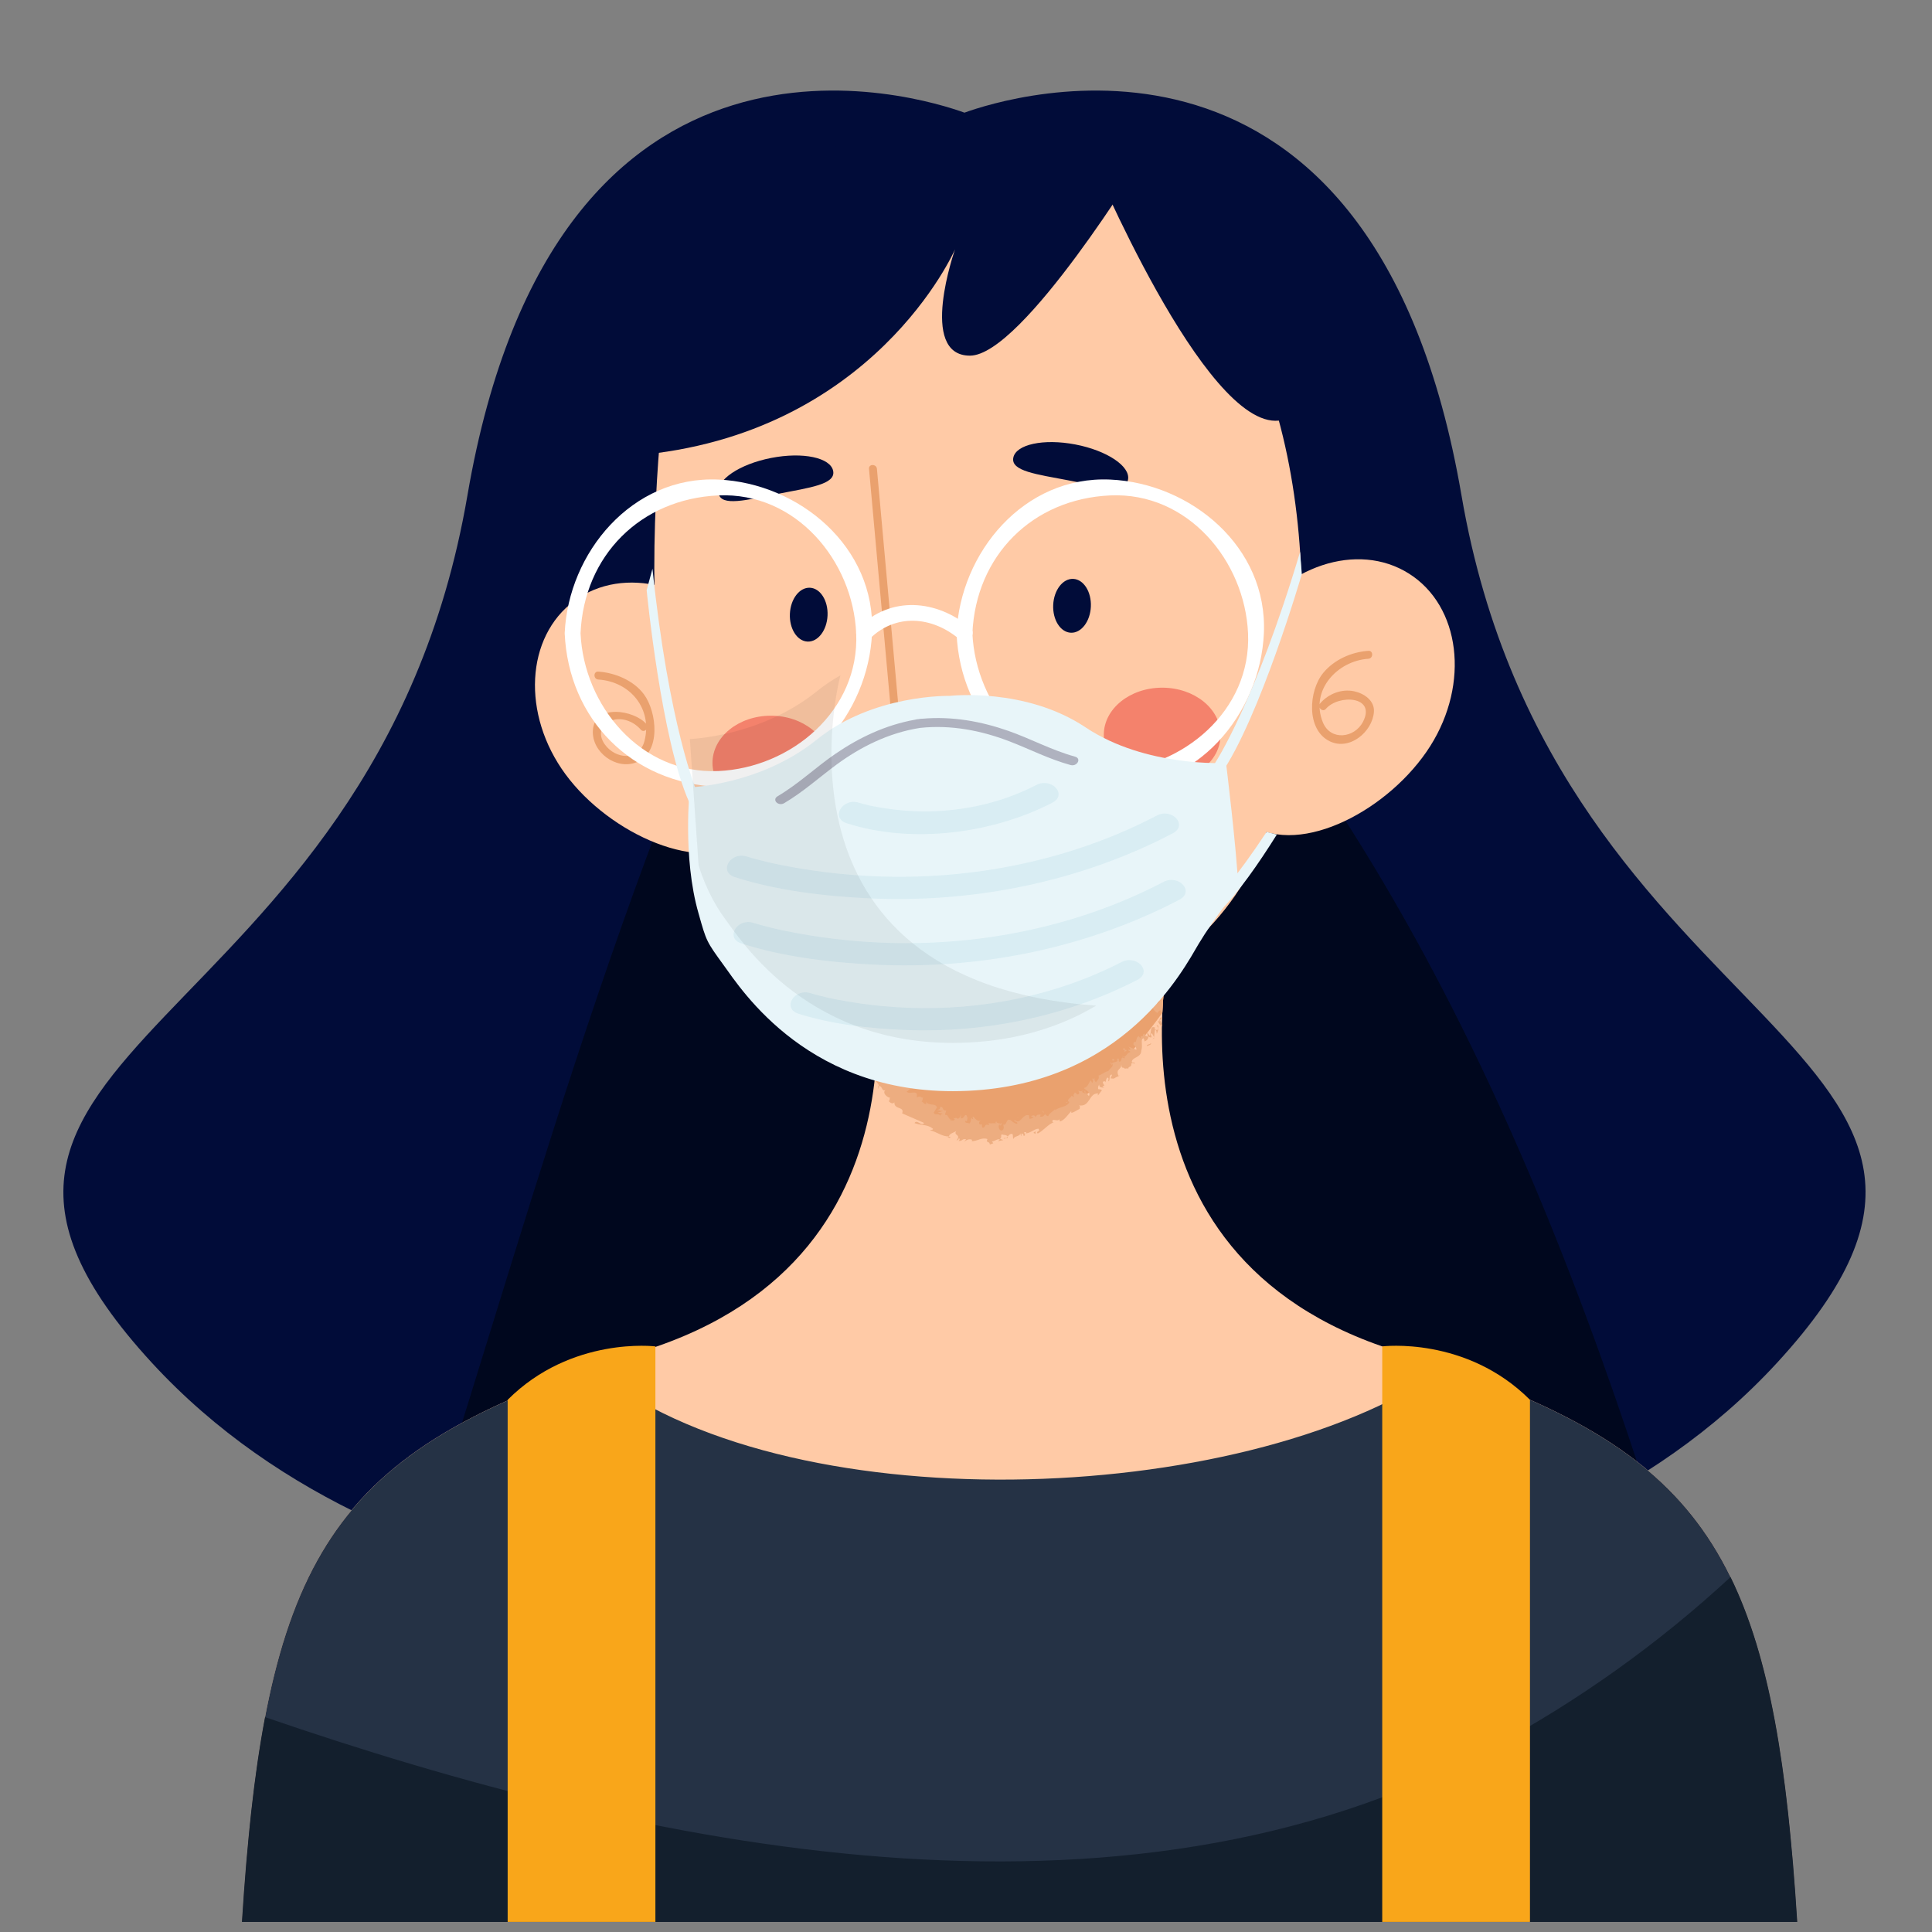 <?xml version="1.0" encoding="utf-8"?>
<!-- Generator: Adobe Illustrator 16.0.0, SVG Export Plug-In . SVG Version: 6.00 Build 0)  -->
<!DOCTYPE svg PUBLIC "-//W3C//DTD SVG 1.1//EN" "http://www.w3.org/Graphics/SVG/1.1/DTD/svg11.dtd">
<svg version="1.1" id="圖層_1" xmlns="http://www.w3.org/2000/svg" xmlns:xlink="http://www.w3.org/1999/xlink" x="0px" y="0px"
	 width="200px" height="200px" viewBox="0 0 200 200" enable-background="new 0 0 200 200" xml:space="preserve">
<rect x="0" y="0" width="200" height="200" fill="#808080" stroke="none"/>
<g>
	<path fill="#010C39" d="M151.294,51.288c-9.142-53.303-47.018-41.233-51.453-39.625c-4.436-1.609-42.312-13.678-51.453,39.625
		c-9.714,56.643-62.83,57.023-32.655,89.798c26.169,28.424,72.315,26.757,84.108,25.813c11.792,0.943,57.938,2.61,84.108-25.813
		C214.124,108.311,161.008,107.931,151.294,51.288z"/>
	<path fill="#00071E" d="M96.246,38c-3-2-8,4-11,9c-19.108,36.396-29.11,74.449-41.304,112.65
		c23.079,8.895,47.73,7.902,55.899,7.249c9.883,0.79,43.897,2.079,70.057-14.257C155.387,108.285,134.969,67.042,96.246,38z"/>
	<path fill="#FFCAA6" d="M128.789,65.05c-4.105,6.495-4.686,16.963,0.637,20.328c5.321,3.364,14.529-1.651,18.635-8.146
		s3.119-14.487-2.203-17.851C140.536,56.017,132.894,58.555,128.789,65.05z"/>
	<path fill="#FFCAA6" d="M76.901,66.636c4.556,6.188,5.876,16.589,0.806,20.322s-14.61-0.616-19.166-6.804
		s-4.139-14.229,0.931-17.962C64.542,58.459,72.345,60.449,76.901,66.636z"/>
	<g>
		<defs>
			<path id="SVGID_1_" d="M144.508,139.846c-31.828-9.92-23.148-42.782-23.148-42.782l-14.674-1.79v-0.277l-1.137,0.139
				l-1.137-0.139v0.277l-14.674,1.79c0,0,8.68,32.862-23.148,42.782c-31.829,9.921-39.063,19.842-41.542,59.11h79.365h2.273h79.364
				C183.57,159.688,176.336,149.767,144.508,139.846z"/>
		</defs>
		<clipPath id="SVGID_2_">
			<use xlink:href="#SVGID_1_"  overflow="visible"/>
		</clipPath>
		<path clip-path="url(#SVGID_2_)" fill="#FFCAA6" d="M144.508,139.846c-31.828-9.92-23.148-42.782-23.148-42.782l-14.674-1.79
			v-0.277l-1.137,0.139l-1.137-0.139v0.277l-14.674,1.79c0,0,8.68,32.862-23.148,42.782c-31.829,9.921-39.063,19.842-41.542,59.11
			h79.365h2.273h79.364C183.57,159.688,176.336,149.767,144.508,139.846z"/>
		<g clip-path="url(#SVGID_2_)">
			<path fill="#EAA16E" d="M120.324,104.855c0.205-4.642,1.035-7.792,1.035-7.792l-14.674-1.79v-0.277l-1.137,0.139l-1.137-0.139
				v0.277l-14.674,1.79c0,0,1.417,5.368,1.005,12.419C93.964,116.057,105.549,125.172,120.324,104.855z"/>
			<g>
				<g>
					<g>
						<g>
							<path fill="#EDAD80" d="M120.913,105.283c-0.049-0.094-0.236-0.198-0.28-0.066l0.237,0.289L120.913,105.283z"/>
							<path fill="#EDAD80" d="M119.851,105.593c0.049,0.228,0.188,0.557,0.514,0.677c-0.187-0.332-0.048-0.274-0.281-0.654
								c0.045-0.129,0.229-0.113,0.323-0.017c-0.047-0.092,0.185-0.117,0.044-0.309c-0.327-0.028-0.462,0.137-0.413,0.455
								C119.944,105.736,119.897,105.642,119.851,105.593z"/>
							<path fill="#EDAD80" d="M110.567,114.071l0.091-0.009C110.626,114.055,110.597,114.06,110.567,114.071z"/>
							<path fill="#EDAD80" d="M103.495,116.566c0.056-0.014,0.075-0.052,0.075-0.085
								C103.521,116.511,103.48,116.536,103.495,116.566z"/>
							<path fill="#EDAD80" d="M102.24,116.214c0.026,0.01,0.047,0.017,0.071,0.025C102.284,116.205,102.257,116.187,102.24,116.214
								z"/>
							<path fill="#EDAD80" d="M110.567,114.071l-0.234,0.017C110.385,114.195,110.469,114.104,110.567,114.071z"/>
							<path fill="#EDAD80" d="M119.46,107.526c0.015-0.046,0.011-0.096-0.002-0.15c-0.011,0.039-0.022,0.074-0.037,0.109
								L119.46,107.526z"/>
							<path fill="#EDAD80" d="M113.078,111.782l0.048-0.041c-0.014-0.043-0.033-0.093-0.059-0.145L113.078,111.782z"/>
							<path fill="#EDAD80" d="M114.935,109.96c-0.051,0.032,0.153,0.263,0.231,0.374c-0.065-0.113-0.077-0.187-0.058-0.24
								C115.066,110.052,115.012,110.009,114.935,109.96z"/>
							<path fill="#EDAD80" d="M118.114,107.212l0.014-0.085C118.126,107.15,118.115,107.184,118.114,107.212z"/>
							<path fill="#EDAD80" d="M111.6,112.898c-0.03-0.034-0.062-0.061-0.084-0.074C111.538,112.854,111.568,112.879,111.6,112.898z
								"/>
							<path fill="#EDAD80" d="M121.996,101.935c-0.021-0.002-0.035-0.004-0.054-0.006
								C121.972,101.947,121.992,101.954,121.996,101.935z"/>
							<polygon fill="#EDAD80" points="120.245,104.852 120.23,104.809 120.06,104.792 							"/>
							<path fill="#EDAD80" d="M100.128,115.55l0.008,0.007C100.199,115.535,100.167,115.535,100.128,115.55z"/>
							<path fill="#EDAD80" d="M91.403,98.837c-0.225,0.305-0.422-0.359-0.654,0.082C90.862,98.86,91.284,99.191,91.403,98.837z"/>
							<path fill="#EDAD80" d="M119.385,107.556c-0.02,0.031-0.041,0.062-0.066,0.09
								C119.357,107.611,119.378,107.584,119.385,107.556z"/>
							<path fill="#EDAD80" d="M90.75,98.919l-0.002,0l-0.021,0.045C90.735,98.946,90.741,98.935,90.75,98.919z"/>
							<path fill="#EDAD80" d="M95.583,113.459c-0.025,0.048-0.036,0.093-0.043,0.138C95.558,113.57,95.572,113.533,95.583,113.459z
								"/>
							<path fill="#EDAD80" d="M98.705,115.764l-0.076-0.072C98.655,115.73,98.68,115.751,98.705,115.764z"/>
							<path fill="#EDAD80" d="M93.807,112.383c-0.02-0.056,0-0.098-0.08-0.124c-0.007,0.016-0.011,0.028-0.013,0.042
								C93.763,112.292,93.801,112.305,93.807,112.383z"/>
							<polygon fill="#EDAD80" points="92.467,110.699 92.438,110.767 92.491,110.813 							"/>
							<path fill="#EDAD80" d="M119.391,95.499c0.038,0.092,0.058,0.191,0.068,0.288C119.453,95.565,119.796,95.531,119.391,95.499z
								"/>
							<path fill="#EDAD80" d="M119.324,107.42c0.053,0.059,0.07,0.098,0.061,0.136l0.036-0.07
								C119.389,107.451,119.355,107.424,119.324,107.42z"/>
							<path fill="#EDAD80" d="M91.953,113.95l-0.23-0.328C91.773,113.726,91.857,113.845,91.953,113.95z"/>
							<path fill="#EDAD80" d="M102.8,94.085l0.078-0.047C102.845,94.035,102.816,94.048,102.8,94.085z"/>
							<path fill="#EDAD80" d="M90.944,112.733c0.044-0.123,0.05-0.22,0.037-0.307c-0.029,0.001-0.056-0.002-0.091,0.01
								L90.944,112.733z"/>
							<path fill="#EDAD80" d="M119.46,95.789l-0.001-0.003L119.46,95.789z"/>
							<path fill="#EDAD80" d="M123.384,96.183c0.187-0.7-0.407-0.003-0.66,0.052c0.002-0.036,0.005-0.068,0.006-0.088
								c-0.537-0.053,0.164-0.316,0.146-0.521c-0.621,0.026-1.269,0.315-1.559,0.261c0.024-0.064-0.023-0.095,0.11-0.161
								c-0.349,0.116-0.672,0.078-1.021,0.046c-0.32-0.028-0.763-0.061-0.918,0.122c-0.018-0.039-0.026-0.073-0.027-0.105
								c0.024,0.208,0.005,0.412-0.024,0.556c-0.154-0.013-0.318,0.215-0.342-0.054c0.094,0.02,0.115-0.084,0.17-0.161l-0.176,0.093
								c-0.095-0.396,0.237-0.101,0.273-0.38c-0.33,0.081-0.736,0.345-0.964,0.207c-0.001-0.375,0.579-0.05,0.302-0.419l0.354,0.19
								c-0.208-0.619,0.221,0.07,0.041-0.586c-0.476-0.171-0.572,0.115-1.047-0.056c-0.137,0.19-0.003,0.308-0.141,0.498
								c-0.742,0.276-0.425-0.998-1-0.574c-0.164,0.228-0.277,0.687-0.608,0.393l0.18-0.4c-0.47-0.104-0.35,0.563-0.81,0.217
								c0.109-0.151,0.391-0.089,0.325-0.148c-0.278-0.371-0.258,0.207-0.506,0.174l-0.003-0.375
								c-0.512-0.008-1.104,0.185-1.671,0.179c0.045-0.106,0.156-0.209,0.04-0.338c-0.729,0.092-1.499-0.243-2.151-0.551
								l-0.301,0.284c-0.061-0.011-0.094-0.158-0.021-0.212c-0.249-0.155-0.04,0.201-0.184,0.309
								c-0.154,0.002-0.175-0.209-0.067-0.292c-0.503,0.208-1.409,0.406-1.856,0l0.107-0.082c-0.366-0.18-0.519,0.596-0.835,0.251
								l0.076-0.047c-0.298-0.09-0.614-0.125-0.924-0.16c-0.154-0.02-0.307-0.04-0.456-0.06c-0.17-0.027-0.238-0.049-0.491-0.11
								c-0.188-0.021-0.271-0.049-0.368-0.089s-0.188-0.091-0.275-0.157c-0.122,0.463-0.831-0.206-0.886,0.439
								c-0.206-0.138-0.298-0.238-0.394-0.324c-0.048-0.043-0.097-0.083-0.161-0.122c-0.065-0.04-0.119-0.079-0.345-0.12
								c-0.061-0.019-0.237-0.023-0.307-0.044c-0.182-0.006-0.214,0.434-0.426,0.53l-0.05-0.334l-0.254,0.39l-0.213-0.378
								l-0.195,0.113c0.085,0.009,0.195,0.127,0.195,0.225c-0.305,0.194-0.82-0.129-0.852-0.299l-0.729,0.383
								c-0.001-0.137,0.122-0.2,0.212-0.299c-0.364,0.395-0.12-0.342-0.454,0.02c0.06,0.07-0.001,0.203-0.001,0.271
								c-0.214-0.178-0.64-0.123-0.943,0.003l0.03-0.239c-0.577,0.016-1.185,0.269-1.823,0.348c0.243,0.077,0.243,0.483,0.061,0.546
								l-0.121-0.343c-0.092,0.233,0.213,0.107,0,0.407c-0.244-0.009-0.213-0.38-0.091-0.514l-0.274,0.161
								c-0.031-0.103,0.03-0.167,0.03-0.304c-0.09,0.235-0.547-0.289-0.668,0.115l-0.03-0.103c-0.638,0.081-0.912,0.241-1.429,0.326
								c0.029,0.307-0.183,0.265-0.305,0.532c-0.396-0.047-0.851-0.23-1.307-0.144c-0.304,0.194-0.061,0.27-0.182,0.47
								c-0.061-0.274-0.517-0.188-0.305-0.419c-0.546,0.118-0.698,0.148-1.367,0.466c0.091,0.104,0.183,0.142,0.151,0.242
								c-0.12,0.063-0.304-0.079-0.303-0.214l0.029-0.033c-0.182,0.129-0.393,0.159-0.615,0.14c-0.123-0.008-0.2-0.034-0.365-0.055
								l-0.577-0.06c-0.779-0.083-1.758-0.119-2.022,0.21l0.032-0.033c-0.183,0.102-0.39,0.176-0.591,0.234l0.286,0.458
								c0.065,0.457-0.333-0.459-0.45-0.212c0.441,0.794,0.529,1.203,0.592,1.646c0.028,0.215,0.051,0.429,0.094,0.65
								c0.039,0.198,0.123,0.506,0.214,0.583c-0.736,0.561,0.304,1.517-0.151,2.174l0.189-0.058
								c0.208,0.127-0.088,0.196-0.119,0.312c0.148-0.033,0.153-0.185,0.27-0.103c0.388,1.258-0.026,2.68-0.163,3.986
								c-0.037,0.478,1.014,0.248,0.561,0.868l-0.364-0.168c0.224,0.481,0.221,0.982,0.199,1.477
								c-0.011,0.247-0.024,0.493-0.018,0.738c0.007,0.28,0.042,0.389,0.111,0.889c-0.079-0.093-0.187-0.094-0.178-0.266
								c-0.119,0.18-0.205,0.565-0.071,0.838c0.194,0.265,0.414,0.442,0.513,0.398c0.096,0.235-0.149,0.133-0.169,0.329
								c-0.003,0.325,0.58,0.351,0.422,0.595c-0.026,0.039-0.106-0.012-0.145-0.039c0.183,0.066,0.338,0.613,0.519,0.33
								c0.096,0.42,0.534,0.561,0.576,0.922c0.391-0.035,0.287,0.646,0.704,0.398c-0.408,0.287,0.14,0.8,0.484,0.825
								c-0.168,0.037,0.033,0.267-0.187,0.333c0.203,0.212,0.457,0.339,0.604,0.125c-0.042,0.809,1.085,0.391,0.803,1.149
								c0.822,0.357,1.563,0.681,2.278,0.991c-0.291,0.409-0.734-0.421-0.999,0.019c0.737,0.261,1.305,0.112,1.879,0.554
								c0.135,0.146-0.194,0.141-0.291,0.184c0.739,0.167,1.277,0.672,1.992,0.64c-0.018,0.043-0.101,0.066-0.177,0.079
								c0.127,0.028,0.261,0.169,0.32-0.048l-0.138,0.016c-0.079-0.369,0.693-0.481,0.758-0.646
								c-0.392,0.557,0.551,0.327,0.005,1.016c0.095-0.018,0.225-0.093,0.245-0.242c0.108,0.074,0.128,0.168-0.04,0.301
								c0.483-0.005,0.375-0.275,0.777-0.185c-0.022,0.106-0.113,0.131-0.183,0.247c0.254-0.163,0.493-0.332,0.82-0.188
								c-0.03,0.062-0.003,0.152-0.105,0.134c0.612,0.058,1.063-0.434,1.688-0.213c-0.201,0.469,0.217,0.159,0.252,0.565
								l0.357-0.127l-0.146-0.194c0.312,0,0.563-0.312,0.83-0.199l-0.214,0.185l0.565-0.128l-0.336-0.122
								c0.283-0.239-0.078-0.51,0.322-0.438c-0.073,0.051,0.289-0.028,0.478,0.186l-0.001,0.001c0.128-0.151,0.25-0.31,0.481-0.25
								c0.081,0.118,0.039,0.452,0.092,0.531c0.081-0.36,0.68-0.239,0.77-0.641c-0.038,0.098,0.011,0.306,0.041,0.344l0.05-0.299
								c0.155,0.05,0.188,0.086,0.21,0.257c0.419-0.064-0.265-0.462,0.27-0.383c-0.031,0.032-0.001,0.067-0.067,0.129
								c0.515-0.028,0.855-0.454,1.323-0.491c0.276,0.335-0.338,0.236-0.071,0.506c0.611-0.308,1.079-0.976,1.68-1.174l-0.126,0.013
								c-0.187-0.555,0.55,0.043,0.703-0.356c-0.047,0.075,0.064,0.333,0.053,0.265c0.429-0.129,0.71-0.563,1.155-1.067l0.013,0.17
								c0.286-0.026,0.604-0.304,0.866-0.406c-0.018-0.168,0.123-0.238-0.079-0.361c1.196,0.192,1.002-1.313,2.01-1.238
								c-0.067,0.059-0.08,0.236-0.025,0.191l0.397-0.518c-0.204-0.157-0.164-0.061-0.393-0.124
								c-0.037-0.166,0.021-0.367,0.136-0.47c-0.101,0.312,0.27,0.304,0.456,0.326c-0.067-0.044-0.093-0.136-0.152-0.188
								c0.546,0.115-0.298-0.415,0.235-0.489l0.071,0.113c0.079-0.162,0.07-0.396,0.229-0.491c0.255,0.162-0.036,0.221,0.119,0.404
								c0.177-0.187-0.019-0.745,0.349-0.693c-0.021,0.134-0.132,0.241-0.154,0.374c0.419,0.075,0.381-0.009,0.553-0.102
								l-0.019,0.008l0.418-0.194l-0.144,0.013c-0.313-0.765,0.361-0.561,0.297-1.217c0.055,0.627,0.15,0.239,0.368,0.491
								c0.142-0.016,0.332-0.067,0.367,0.031c-0.054-0.331,0.39-0.105,0.3-0.584c0.087,0.063,0.154-0.154,0.321,0.061
								c0.117-0.254-0.18-0.078-0.263-0.186c0.003-0.544,0.976-0.422,0.98-1.197c0.17-0.519-0.047-0.82,0.109-1.291
								c0.23-0.013,0.219,0.346,0.219,0.346c0.282-0.096,0.381-0.264,0.436-0.526c0.042,0.096,0.135,0.106,0.273,0.124
								c0.099-0.168-0.224-0.342,0.058-0.442c0.066,0.107,0.181,0.269,0.216,0.416c0.065-0.238,0.046-0.539,0.114-0.782
								c0.186,0.064,0.136,0.284,0.181,0.425c0.098-0.26,0.285-0.646,0.101-0.889l-0.186,0.07c0.046-0.085,0.229,0.114,0.229,0.203
								c0.046,0.32-0.279,0.196-0.371,0.141l0.047-0.173c-0.599-0.249-0.328,0.588-0.568,0.829l-0.27-0.393l0.081,0.503
								c-0.138-0.017-0.366-0.139-0.316-0.309c-0.324,0.044-0.007,0.266-0.331,0.267c-0.044-0.008-0.055-0.029-0.055-0.057
								l-0.043,0.266c-0.045-0.096-0.272-0.175-0.132-0.242c-0.465,0.151-0.165,0.734-0.531,0.632l0.001-0.045
								c-0.256,0.539,0.221,0.259,0.232,0.845l-0.813-0.319l0.214,0.263c-0.049,0.036-0.146,0.107-0.23,0.003
								c0.023,0.317,0.134,0.067,0.21,0.308c-0.417,0.013-0.428,0.687-0.864,0.373c0.117,0.248,0.331-0.068,0.252,0.276
								c-0.479-0.325-0.169,0.328-0.542,0.338c-0.159-0.263,0.125-0.333-0.246-0.325c0.254,0.459-0.43,0.289-0.513,0.511
								c0.275,0.287-0.219,0.456-0.391,0.807c-0.075-0.11-0.651,0.324-1.001,0.444l-0.037-0.056
								c0.223,0.342-0.091,0.522-0.229,0.754c-0.151-0.188-0.179-0.289-0.146-0.462l-0.178,0.16c0.041,0.133,0.029,0.233-0.06,0.37
								l-0.149-0.267c-0.228,0.218-0.263,0.686-0.709,0.785c0.153,0.235,0.748,0.401,0.515,0.825
								c-0.107-0.108-0.279-0.302-0.228-0.422c-0.018,0.039-0.028,0.183-0.128,0.179l-0.02-0.309
								c-0.218,0.029,0.054,0.229-0.08,0.304c-0.13-0.172-0.183-0.054-0.271-0.203c0.018-0.039,0.159-0.009,0.15-0.111
								c-0.155,0.075-0.396,0.095-0.548,0.006c0.086,0.088,0.177,0.231,0.095,0.328c-0.248,0.202-0.243-0.144-0.456-0.123
								c0.026,0.166-0.229,0.156-0.045,0.423c-0.077,0.053-0.178-0.06-0.257-0.111c-0.051,0.212-0.606,0.463-0.263,0.646
								l0.047-0.005c-0.002,0.01-0.01,0.016-0.015,0.026l0.002-0.001l-0.002,0.001c-0.279,0.575-1.047,0.455-1.439,0.832
								l-0.053-0.096c-0.218,0.267-0.588,0.4-0.691,0.709c-0.087,0.043-0.287-0.078-0.308-0.212
								c-0.183,0.176-0.159,0.301-0.552,0.28c0.146-0.271-0.144-0.12,0.171-0.228c-0.325,0.042-0.451-0.091-0.648,0.309
								c0.001-0.298-0.343-0.237-0.449-0.111l0.271,0.108c-0.141,0.097-0.285,0.126-0.432,0.152l-0.049-0.37
								c-0.7-0.216-0.857,1.067-1.507,0.46c-0.104,0.286,0.368,0.096,0.297,0.418c-0.301,0.025-0.696-0.43-0.779-0.415
								c-0.405-0.131-0.264,0.589-0.694,0.508c0.066,0.123,0.167,0.461-0.141,0.619c-0.309-0.02-0.407-0.509-0.238-0.629
								c0.066-0.017,0.104,0.021,0.105,0.064c0.088-0.055,0.201-0.126,0.074-0.252l-0.022,0.133
								c-0.154-0.116-0.536-0.074-0.46-0.293c-0.201,0.135-0.079,0.22,0.085,0.274c-0.371-0.164-0.565,0.025-0.936-0.104
								c0.057,0.072,0.111,0.226,0.052,0.224c-0.545-0.174-0.248,0.242-0.635,0.28c-0.201-0.215,0.109-0.464-0.277-0.33
								c-0.214-0.156-0.012-0.348,0.083-0.445c-0.355,0.22-0.589-0.234-0.755-0.31l0.182-0.076c-0.108,0.045-0.19,0.032-0.272,0.015
								l0.051,0.272c-0.092-0.061-0.175-0.078-0.153-0.184c-0.136,0.146,0.001,0.44-0.254,0.627
								c-0.11-0.155-0.454,0.044-0.419-0.303c0.396,0.215,0.036-0.345,0.398-0.318c-0.075,0.023-0.158,0.006-0.245-0.063
								c-0.005-0.041,0.031-0.066,0.062-0.078c-0.309-0.396-0.273,0.336-0.686,0.209c0.107-0.17,0.014-0.381-0.063-0.361
								c0.158,0.054-0.017,0.334-0.217,0.427c-0.215-0.231-0.324,0.007-0.458-0.061l0.134,0.125
								c-0.12,0.163-0.247,0.091-0.456,0.073c0.04-0.146,0.207-0.029,0.165-0.118c-0.338,0.235-0.326-0.512-0.691-0.429
								c-0.071-0.179,0.143-0.336,0.073-0.468c-0.41,0.077-0.196-0.394-0.595-0.377c-0.041,0.275,0.01,0.233-0.335,0.328
								l0.602,0.119l-0.513,0.156c0.158,0.093,0.412,0.035,0.487,0.122c-0.258,0.107-0.214,0.057-0.234,0.29
								c-0.039-0.46-0.552-0.033-0.676-0.413l0.337-0.552c-0.2-0.456-0.811-0.11-1.168-0.574l0.077,0.195
								c-0.213,0.166-0.299-0.174-0.504-0.203c0.146-0.16,0.106-0.291,0.131-0.442c-0.095,0.131-0.297-0.263-0.616,0.029l0-0.378
								c-0.248-0.381-0.798,0.104-1.064-0.266c0.259-0.071,0.23-0.316,0.552-0.233c-0.1-0.102-0.161-0.221-0.271-0.118
								c0.04-0.151-0.489-0.091-0.427-0.33c-0.111,0.019-0.294,0.155-0.391,0.018c0.021-0.042,0.081-0.07,0.081-0.07
								c-0.081,0.072-0.28-0.102-0.366,0.165c0.215-0.771-0.851-0.979-0.601-1.646c-0.238-0.221-0.503-0.51-0.662-0.753
								c0.064-0.017,0.093-0.054,0.101,0.005c-0.015-0.428-0.682,0.063-0.671-0.395c0.248-0.28,0.258,0.085,0.33-0.063
								c0.311-0.173,0.268-0.202,0.169-0.262c-0.082-0.06-0.157-0.179,0.049-0.264c-0.001,0.014,0.039,0.045,0.039,0.045
								c0.252-0.169-0.243-0.604-0.181-0.992c0,0,0.062,0.021,0.106,0.005c-0.354-0.289-0.465-0.814-0.566-1.204
								c0.278,0.121,0.146,0.178,0.43,0.104c-0.04-0.175-0.453,0.051-0.534-0.297c0.151-0.113,0.283-0.366,0.583-0.404l0.019,0.332
								c0.39-0.174-0.017-0.431,0.047-0.605l0.171,0.02c-0.065-0.511-0.497-0.504-0.485-1.049l-0.126,0.062
								c-0.438-0.277,0.229-0.259-0.101-0.539l0.426-0.112c-0.114-0.192-0.456-0.662-0.563-1.004
								c0.333,0.174,0.526,0.574,0.729,0.82c-0.006-0.195-0.073-0.663-0.292-0.749c0.047,0.076,0.159,0.167,0.098,0.249
								c-0.354-0.216-0.544-0.514-0.569-0.897c0.841-0.006,0.117-1.022,0.727-1.375c-0.386-0.65-0.04-1.382-0.22-2.181
								c-0.597,0.389-0.056-0.23-0.708-0.07c-0.073-0.177-0.075-0.248-0.035-0.272c0.002,0.012,0.068-0.193,0.158-0.252
								c0.085-0.086,0.177-0.138,0.177-0.138c0.191-0.037,0.163,0.07,0.313,0.055c0.034-0.094,0.281-0.033,0.466-0.017
								c-0.25-0.036-0.368-0.098-0.276-0.103c-0.003-0.016-0.321-0.042-0.318-0.026c-0.209-0.142-0.071-0.159,0.082-0.109
								c0.149,0.034,0.314,0.137,0.095-0.047c0,0,0.064,0.049,0.128,0.098c0.063,0.043,0.125,0.087,0.125,0.087
								c-0.027-0.021-0.046-0.038-0.062-0.056c-0.021-0.058,0.005-0.05-0.166-0.472c0.068,0.069,0.176,0.24,0.178,0.288
								c0.047,0.014,0.066-0.014,0.097-0.063c0.018-0.025,0.028-0.053,0.061-0.086l0.264-0.122c0.35-0.159,0.684-0.284,0.972-0.155
								l-0.03,0.169c0.122-0.064,0.184-0.334,0.365-0.192c0,0.068-0.03,0.169,0.03,0.17c0.061-0.065,0.304-0.329,0.487-0.257
								l-0.122,0.202c0.699,0.124,0.972-0.58,1.52-0.765c0.062,0.477,0.61,0.563,0.884,0.606v0.068
								c0.79-0.044,1.275-0.57,1.975-0.853c0.517,0.459,1.55,0.017,2.311,0.212c-0.122-0.072-0.031-0.374,0.091-0.438
								c0.183,0.074,0.425-0.393,0.456,0.048h-0.061c0.184,0.413,0.517,0.252,0.791,0.229l-0.03-0.579
								c0.82,0.74,1.824-0.551,2.31,0.145c0.127-0.162,0.425-0.2,0.459-0.35l0.021,0.31l0.006,0.004
								c-0.011,0.019,0.134,0.035,0.224,0.048c0.097,0.013,0.188,0.022,0.283,0.026c0.191,0.01,0.396,0,0.687-0.036l-0.121,0.222
								c0.335,0.021,0.422-0.893,0.73-0.911l0.094,0.462c0.1-0.001,0.204,0.009,0.206,0.024c-0.004,0.02,0.169,0.071,0.274,0.112
								c0.117,0.042,0.235,0.083,0.355,0.11c0.239,0.054,0.485,0.055,0.747-0.087c-0.019,0.066-0.053,0.197-0.148,0.203
								c0.271,0.048,1.013,0.448,0.996-0.193c-0.048,0.411,0.591,0.119,0.928-0.021l-0.088,0.296
								c0.313-0.352,0.336-0.456,0.719-0.515c0.082,0.051,0.045,0.252-0.062,0.16c0.27,0.196,0.264-0.256,0.596-0.049l-0.156,0.175
								c0.296,0.063,0.285-0.044,0.48-0.247c0.203-0.097,0.557,0.151,0.565,0.43c0.063-0.162,0.255-0.363,0.422-0.261
								c0.01,0.106-0.063,0.162-0.1,0.189c0.474,0.271,0.791-0.254,1.095,0.088c-0.005,0.101,0.011,0.154,0.035,0.188
								c-0.396-0.06-0.714-0.118-0.682-0.136c-0.036,0.278,0.278,0.37-0.028,0.721c0.286-0.176,0.786-0.574,1.082-0.402
								c0.012,0.029,0.023,0.058,0.028,0.102l-0.036,0.027c0.068,0.037,0.137,0.02,0.203-0.019c0.095,0.059,0.153,0.102,0.249,0.118
								c0.007,0.235,0.352,0.173,0.51,0.206c0.027-0.307,0.23-0.23,0.067-0.508c0.022,0.025-0.035,0.033-0.144,0.032
								c-0.025,0.005-0.054,0.006-0.072,0.022l0.015-0.025c-0.106-0.008-0.244-0.019-0.401-0.032
								c0.147-0.138,0.297-0.251,0.452-0.059c0.107-0.185,0.224-0.375,0.287-0.462c0.164,0.454,0.556,0.739,0.58,1.009
								c0.512-0.106,1.167,0.039,1.549-0.494c0.148-0.055,0.139,0.185,0.179,0.282c-0.088,0.047-0.183,0.026-0.236,0.103
								c0.297-0.11,0.83,0.051,0.949-0.34c0.327,0.227-0.245,0.342,0.245,0.34l-0.082,0.114c0.432,0.382,0.851,0.177,1.278-0.003
								c0.216-0.09,0.32-0.189,0.514-0.194c0.168-0.009,0.342,0.065,0.332,0.272c-0.002-0.052-0.008-0.076,0.032-0.139
								c0.108,0.111,0.289,0.125,0.4,0.189c-0.066,0.274-0.039,0.533-0.077,0.855c-0.009,0.079-0.021,0.158-0.038,0.237
								c-0.021,0.096-0.053,0.228-0.088,0.337c-0.072,0.229-0.174,0.452-0.319,0.666c-0.166,0.323,0.083,0.399,0.248,0.633
								l-0.338,0.028l0.33,0.406c0.213,0.531-0.913,0.779-0.452,1.478l0.229-0.061c-0.065,0.225,0.063,0.736-0.187,0.677
								c0.038,0.027,0.224,0.095,0.101,0.175l-0.173-0.007l0.253,0.585c-0.152,0.431-0.682-0.115-0.754,0.528
								c0.052,0.246,0.469,0.707,0.588,0.622c0.014-0.096,0.12-0.24,0.293-0.238l0.079,0.22c0.507,0.063,1.021,0.244,1.4-0.252
								l-0.291-0.376l0.254-0.101l-0.003,0.302c0.243-0.157,0.043-0.276-0.09-0.407c0.133-0.021,0.229-0.064,0.282-0.132
								l-0.46-0.387c0.201-0.027,0.382,0.188,0.51-0.04c-0.213-0.182-0.458,0.125-0.584-0.161c0.244-0.154,0.428-0.087,0.248-0.305
								c0.133-0.017,0.213,0.033,0.264,0.117c-0.143-0.192-0.024-0.478-0.285-0.596c0.302-0.15-0.012-0.613,0.467-0.543
								c-0.109-0.067-0.341-0.355-0.341-0.522c0.535,0.368,0.11-0.609,0.715-0.449c-0.485-0.289-0.118-0.821-0.339-1.253
								c0.037,0.028,0.113,0.084,0.081,0.114c0.078-0.212,0.243-0.249,0.363-0.371c-0.209-0.05-0.322-0.164-0.412-0.295
								c-0.095-0.103-0.135-0.391-0.246-0.505c0.503-0.424,0.459,0.276,0.881,0.183c-0.353-0.019-0.183-0.854-0.519-0.648
								c0.346-0.384,0.192-0.308,0.627-0.602c-0.574,0.112-0.011-0.33-0.313-0.47c0.433-0.655,0.627-0.444,0.58-0.932
								C123.3,95.742,123.387,96.169,123.384,96.183z M113.799,95.244l0.001-0.006c0.069,0.002,0.129,0.003,0.167,0.005
								C113.933,95.242,113.884,95.243,113.799,95.244z M113.126,95.16c0.08,0.023,0.182,0.038,0.29,0.05
								c0.01,0.108-0.03,0.213-0.097,0.198C113.365,95.344,113.214,95.262,113.126,95.16z M114.271,97.459
								c-0.112,0.029-0.141-0.035-0.146-0.1c0.051,0.001,0.11-0.001,0.19-0.012l0.018-0.036
								C114.315,97.369,114.296,97.421,114.271,97.459z"/>
							<path fill="#EDAD80" d="M114.515,97.085c0.017-0.005,0.027-0.017,0.047-0.017c-0.018-0.03-0.036-0.055-0.054-0.077
								l-0.051,0.09L114.515,97.085z"/>
							<path fill="#EDAD80" d="M110.674,114.061l-0.016,0.002c0.016,0.004,0.032,0.008,0.048,0.02
								C110.69,114.075,110.685,114.067,110.674,114.061z"/>
							<polygon fill="#EDAD80" points="103.529,93.836 103.54,93.913 103.59,93.838 							"/>
							<path fill="#EDAD80" d="M114.271,112.596c0.022,0.016,0.052,0.026,0.09,0.026
								C114.346,112.607,114.312,112.602,114.271,112.596z"/>
							<path fill="#EDAD80" d="M115.521,111.524l0.243-0.084C115.647,111.467,115.574,111.497,115.521,111.524z"/>
							<path fill="#EDAD80" d="M116.52,110.734c-0.028-0.049-0.055-0.08-0.078-0.109h-0.003L116.52,110.734z"/>
							<path fill="#EDAD80" d="M98.073,117.724c-0.019-0.004-0.037-0.007-0.054-0.006C97.882,117.73,97.969,117.738,98.073,117.724z
								"/>
							<path fill="#EDAD80" d="M104.328,117.643c-0.055,0.064-0.111,0.127-0.174,0.171
								C104.266,117.822,104.352,117.816,104.328,117.643z"/>
							<polygon fill="#EDAD80" points="91.979,113.986 91.983,113.983 91.953,113.95 							"/>
							<path fill="#EDAD80" d="M103.869,117.844c0.116,0.048,0.207,0.024,0.285-0.03
								C104.063,117.806,103.954,117.786,103.869,117.844z"/>
							<path fill="#EDAD80" d="M120.176,106.657l0.046-0.04c-0.017-0.012-0.027-0.024-0.034-0.036L120.176,106.657z"/>
							<path fill="#EDAD80" d="M120.188,106.581l0.012-0.076C120.181,106.53,120.167,106.553,120.188,106.581z"/>
							<path fill="#EDAD80" d="M120.224,106.347l-0.024,0.158C120.229,106.467,120.274,106.425,120.224,106.347z"/>
							<path fill="#EDAD80" d="M119.029,107.88l0.075,0.085C119.093,107.942,119.069,107.914,119.029,107.88z"/>
							<path fill="#EDAD80" d="M118.732,108.292c0.097-0.077,0.379-0.083,0.431-0.259l-0.059-0.068
								C119.183,108.132,118.661,108.084,118.732,108.292z"/>
							<path fill="#EDAD80" d="M116.322,108.968l0.343-0.248c-0.137-0.024-0.318-0.061-0.215-0.22
								C115.84,108.65,116.72,108.599,116.322,108.968z"/>
							<path fill="#EDAD80" d="M115.323,109.783c0.114-0.196-0.126-0.118-0.166-0.173
								C115.138,109.785,115.134,109.829,115.323,109.783z"/>
							<path fill="#EDAD80" d="M108.086,115.256l-0.1-0.262C107.855,115.1,108.031,115.094,108.086,115.256z"/>
							<polygon fill="#EDAD80" points="106.974,117.273 107.199,117.378 107.191,117.108 							"/>
							<polygon fill="#EDAD80" points="105.397,115.673 105.453,115.617 105.225,115.782 							"/>
							<path fill="#EDAD80" d="M92.907,110.854l-0.25,0.241C92.772,111.148,93.097,110.937,92.907,110.854z"/>
							<path fill="#EDAD80" d="M91.58,105.044c0.169-0.082,0.271-0.282,0.097-0.395C91.66,104.806,91.533,104.966,91.58,105.044z"/>
							<polygon fill="#EDAD80" points="102.103,96.811 101.981,96.943 102.225,96.814 							"/>
						</g>
					</g>
				</g>
			</g>
		</g>
	</g>
	<path fill="#FFCAA6" d="M69.432,36.352c-0.224,0.656-7.286,45.417,9.146,62.003c16.431,16.586,44.849,6.769,51.772-10.23
		c5.977-14.672,7.131-42.317-4.494-59.213C114.229,12.016,80.902,2.715,69.432,36.352z"/>
	<g>
		<g>
			<path fill="#EAA16E" d="M89.959,48.534c0.766,8.464,1.532,16.928,2.298,25.392c0.016,0.173,0.112,0.358,0.301,0.396
				c1.614,0.315,3.228,0.63,4.842,0.946c0.517,0.101,0.737-0.689,0.218-0.791c-1.722-0.336-4.518-0.304-4.608-1.297
				c-0.259-2.856-0.517-5.712-0.776-8.568c-0.485-5.359-0.97-10.718-1.455-16.077C90.732,48.012,89.912,48.007,89.959,48.534
				L89.959,48.534z"/>
		</g>
	</g>
	
		<ellipse transform="matrix(-0.999 -0.044 0.044 -0.999 219.064 130.265)" fill="#010C39" cx="110.959" cy="62.733" rx="1.951" ry="2.79"/>
	
		<ellipse transform="matrix(-0.999 -0.044 0.044 -0.999 164.536 130.894)" fill="#010C39" cx="83.702" cy="63.645" rx="1.951" ry="2.79"/>
	<g>
		<g>
			<path fill="#EAA16E" d="M141.652,67.374c-1.754,0.117-3.542,0.917-4.666,2.278c-1.52,1.839-1.799,5.887,0.671,7.087
				c2.061,1.001,4.414-0.987,4.57-3.036c0.091-1.188-1.038-1.931-2.054-2.144c-1.291-0.271-2.657,0.264-3.501,1.244
				c-0.343,0.399,0.234,0.981,0.58,0.58c1.309-1.521,5.23-1.351,3.849,1.328c-0.885,1.717-3.364,1.996-4.153,0.077
				c-1.366-3.326,1.497-6.38,4.704-6.593C142.178,68.159,142.181,67.338,141.652,67.374L141.652,67.374z"/>
		</g>
	</g>
	<g>
		<g>
			<path fill="#EAA16E" d="M61.935,70.344c3.308,0.22,5.612,3.006,4.791,6.325c-0.539,2.179-3.028,1.928-4.122,0.385
				c-0.736-1.038-0.434-2.14,0.787-2.504c1.077-0.321,2.242,0.168,2.943,0.983c0.346,0.401,0.923-0.181,0.58-0.58
				c-1.252-1.455-5.376-2.131-5.54,0.664c-0.131,2.226,2.368,4.098,4.458,3.313c2.656-0.997,2.172-5.227,0.834-7.045
				c-1.055-1.434-2.984-2.245-4.73-2.361C61.406,69.489,61.41,70.31,61.935,70.344L61.935,70.344z"/>
		</g>
	</g>
	<g>
		<ellipse fill="#F4826C" cx="79.801" cy="78.972" rx="6.045" ry="4.883"/>
	</g>
	<g>
		<ellipse fill="#F4826C" cx="120.31" cy="76.071" rx="6.045" ry="4.883"/>
	</g>
	<ellipse fill="#EAA16E" cx="101.313" cy="94.313" rx="1.473" ry="0.685"/>
	<path fill="#010C39" d="M116.772,49.657c-0.265,1.387-2.889,0.696-6.168,0.069s-5.973-0.951-5.708-2.339
		c0.266-1.387,3.139-2.004,6.418-1.377S117.037,48.27,116.772,49.657z"/>
	<path fill="#010C39" d="M86.25,48.755c0.271,1.386-2.42,1.723-5.697,2.365c-3.276,0.642-5.897,1.345-6.168-0.042
		c-0.271-1.386,2.165-3.03,5.441-3.671C83.102,46.766,85.978,47.369,86.25,48.755z"/>
	<path fill="#253245" d="M149.703,141.545c-0.174,0.115-0.34,0.234-0.514,0.347c-20.78,14.218-68.232,15.936-87.959-0.29
		c-27.3,9.434-33.848,20.395-36.183,57.354h79.365h2.273h79.364C183.711,161.922,177.141,150.991,149.703,141.545z"/>
	<path fill="#131F2D" d="M154.246,181c-38.293,20.619-87.181,10.387-126.805-3.243c-1.133,5.947-1.871,12.916-2.394,21.199h79.365
		h2.273h79.364c-1.024-16.216-2.86-27.426-6.903-35.699C171.645,170.197,163.258,176.172,154.246,181z"/>
	<path fill="#F9A61A" d="M143.088,198.956v-59.577c0,0,8.68-1.085,15.294,5.529v54.048H143.088z"/>
	<path fill="#F9A61A" d="M67.847,198.956v-59.577c0,0-8.681-1.085-15.294,5.529v54.048H67.847z"/>
	<g>
		<g>
			<path fill="#EAA16E" d="M109.05,79.977c-3.98,7.32-16.953,8.659-20.331,0.098c-0.192-0.486-0.985-0.275-0.791,0.218
				c3.638,9.22,17.488,8.083,21.831,0.098C110.011,79.926,109.303,79.512,109.05,79.977L109.05,79.977z"/>
		</g>
	</g>
	<path fill="#010C39" d="M118.389,16.201c0,0-12.555,20.616-17.98,20.616c-5.425,0-1.544-11.005-1.544-11.005
		S90.488,45.083,65.687,47.15c0,0,1.078-35.919,34.612-33.475L118.389,16.201z"/>
	<path fill="#010C39" d="M112.912,16.149c0,0,11.771,28.225,19.475,27.392c3.274-0.354,4.111-3.563,3.992-7.136
		c-0.396-11.83-10.643-21.108-22.454-20.339C113.592,16.088,113.254,16.115,112.912,16.149z"/>
	<g>
		<g>
			<path fill="#FFFFFF" d="M58.456,65.552c0.402,8.948,6.959,15.506,15.908,15.908c8.938,0.401,15.533-7.559,15.908-15.908
				c0.401-8.938-7.56-15.533-15.908-15.908C65.426,49.243,58.831,57.204,58.456,65.552c-0.047,1.058,1.593,1.054,1.641,0
				c0.361-8.047,6.22-13.906,14.267-14.267c8.036-0.361,13.931,6.77,14.268,14.267c0.361,8.037-6.771,13.931-14.268,14.267
				c-8.036,0.361-13.931-6.77-14.267-14.267C60.049,64.498,58.408,64.494,58.456,65.552z"/>
		</g>
	</g>
	<g>
		<g>
			<path fill="#FFFFFF" d="M99.021,65.552c0.402,8.949,6.96,15.506,15.908,15.908c8.938,0.401,15.532-7.559,15.907-15.908
				c0.401-8.938-7.559-15.533-15.907-15.908C105.991,49.243,99.396,57.203,99.021,65.552c-0.047,1.058,1.593,1.054,1.641,0
				c0.361-8.047,6.221-13.906,14.268-14.267c8.036-0.361,13.93,6.77,14.267,14.267c0.361,8.037-6.77,13.931-14.267,14.267
				c-8.036,0.361-13.931-6.77-14.268-14.267C100.614,64.498,98.973,64.494,99.021,65.552z"/>
		</g>
	</g>
	<g>
		<g>
			<path fill="#FFFFFF" d="M90.031,66.132c2.687-2.661,6.452-2.324,9.233,0c0.806,0.673,1.973-0.481,1.16-1.16
				c-3.459-2.89-8.183-3.338-11.554,0C88.119,65.717,89.279,66.876,90.031,66.132L90.031,66.132z"/>
		</g>
	</g>
</g>
<g>
	<path fill="#E8F5F9" d="M125.775,78.994c0,0,4.145-6.239,8.81-21.866l0.179,2.3c0,0-4.348,14.928-8.408,20.756L125.775,78.994z"/>
	<path fill="#E8F5F9" d="M125.961,92.999l0.354,1.276c1.842-1.816,3.939-4.811,5.865-7.886l-1.064-0.266
		C127.91,90.98,125.961,92.999,125.961,92.999z"/>
	<path fill="#E8F5F9" d="M72.141,81.993c0,0-2.915-6.9-4.598-23.122l-0.602,2.228c0,0,1.5,15.475,4.409,21.956L72.141,81.993z"/>
	<path fill="#E8F5F9" d="M126.918,78.979c0,0-8.299,0.485-14.543-3.684c-6.24-4.169-14.08-3.256-14.083-3.256
		c-0.001,0-7.893-0.197-13.731,4.521c-5.838,4.719-13.147,4.943-13.147,4.943s-0.788,7.246,0.905,13.072
		c0.807,2.878,0.807,2.878,2.607,5.357c1.803,2.479,8.93,13.732,25.227,12.992l0,0l0,0l0,0l0,0
		c16.295-0.742,22.373-12.596,23.941-15.229c1.57-2.632,4.103-5.753,4.103-5.753C128.01,87.833,126.918,78.979,126.918,78.979z"/>
	<path fill="#AFB2BF" d="M111.291,78.329c-2.455-0.68-4.563-1.849-6.922-2.674c-2.771-0.969-5.781-1.529-8.889-1.253
		c-0.051-0.003-0.104-0.003-0.163,0.005c-0.072,0.01-0.142,0.023-0.214,0.035c-0.07,0.008-0.141,0.013-0.213,0.022
		c-0.061,0.008-0.111,0.022-0.16,0.038c-3.07,0.547-5.83,1.875-8.25,3.535c-2.061,1.413-3.79,3.093-5.982,4.391
		c-0.619,0.367,0.068,1.077,0.687,0.711c1.995-1.181,3.613-2.665,5.432-4.001c2.46-1.806,5.362-3.272,8.61-3.783
		c3.268-0.356,6.452,0.3,9.299,1.4c2.104,0.813,4.055,1.822,6.289,2.44C111.507,79.386,111.984,78.521,111.291,78.329z"/>
	<g opacity="0.6">
		<g>
			<path fill="#CEE8EF" d="M87.655,85.222c6.733,2.163,15.081,1.083,21.279-2.126c1.603-0.829-0.062-2.658-1.659-1.831
				c-3.839,1.987-8.298,2.909-12.754,2.704c-1.414-0.066-2.814-0.245-4.178-0.514c-0.096-0.019-0.189-0.038-0.285-0.059
				c-0.436-0.091,0.25,0.061-0.143-0.031c-0.191-0.045-0.381-0.093-0.568-0.143c-0.145-0.039-0.287-0.078-0.428-0.124
				C87.212,82.551,85.948,84.674,87.655,85.222L87.655,85.222z"/>
		</g>
		<g>
			<path fill="#CEE8EF" d="M76.061,90.793c4.296,1.387,9.195,1.979,13.852,2.2c10.494,0.499,21-1.569,30.18-6.062
				c0.441-0.216,0.877-0.442,1.313-0.669c1.598-0.835-0.066-2.665-1.66-1.831c-8.78,4.591-19.063,6.724-29.283,6.277
				c-3.287-0.144-6.549-0.544-9.713-1.183c-0.665-0.135-0.813-0.169-1.303-0.285c-0.381-0.09-0.758-0.186-1.133-0.286
				c-0.332-0.089-0.664-0.179-0.988-0.284C75.617,88.119,74.354,90.242,76.061,90.793L76.061,90.793z"/>
		</g>
		<g>
			<path fill="#CEE8EF" d="M76.746,97.663c4.297,1.388,9.195,1.979,13.853,2.2c10.493,0.499,21.001-1.568,30.179-6.061
				c0.443-0.216,0.878-0.442,1.313-0.669c1.598-0.835-0.065-2.665-1.658-1.831c-8.781,4.592-19.064,6.724-29.283,6.277
				c-3.289-0.144-6.549-0.543-9.714-1.183c-0.665-0.134-0.813-0.169-1.304-0.285c-0.38-0.089-0.757-0.186-1.131-0.286
				c-0.333-0.088-0.666-0.179-0.989-0.284C76.303,94.988,75.041,97.112,76.746,97.663L76.746,97.663z"/>
		</g>
		<g>
			<path fill="#CEE8EF" d="M82.65,104.936c3.42,1.086,7.308,1.536,11.008,1.685c8.434,0.337,16.822-1.444,24.084-5.19
				c1.604-0.827-0.06-2.655-1.659-1.831c-6.649,3.43-14.407,5.034-22.122,4.725c-2.503-0.1-4.986-0.396-7.398-0.865
				c-0.188-0.037-0.375-0.076-0.562-0.115c-0.088-0.019-0.174-0.037-0.261-0.057c-0.415-0.089,0.263,0.063-0.125-0.026
				c-0.318-0.074-0.639-0.153-0.954-0.236c-0.251-0.065-0.502-0.134-0.747-0.211C82.203,102.271,80.939,104.394,82.65,104.936
				L82.65,104.936z"/>
		</g>
	</g>
</g>
<path id="陰影" opacity="0.06" fill="#0E0F0F" d="M100.152,107.926L100.152,107.926c5.55-0.253,9.914-1.795,13.318-3.822
	C78.397,101.574,87,69.914,87,69.914l0,0c-0.834,0.469-1.655,1.013-2.439,1.646c-5.838,4.719-13.147,4.943-13.147,4.943
	l0.905,13.072c0,0,0.807,2.878,2.607,5.357C76.729,97.413,83.855,108.666,100.152,107.926z"/>
</svg>
